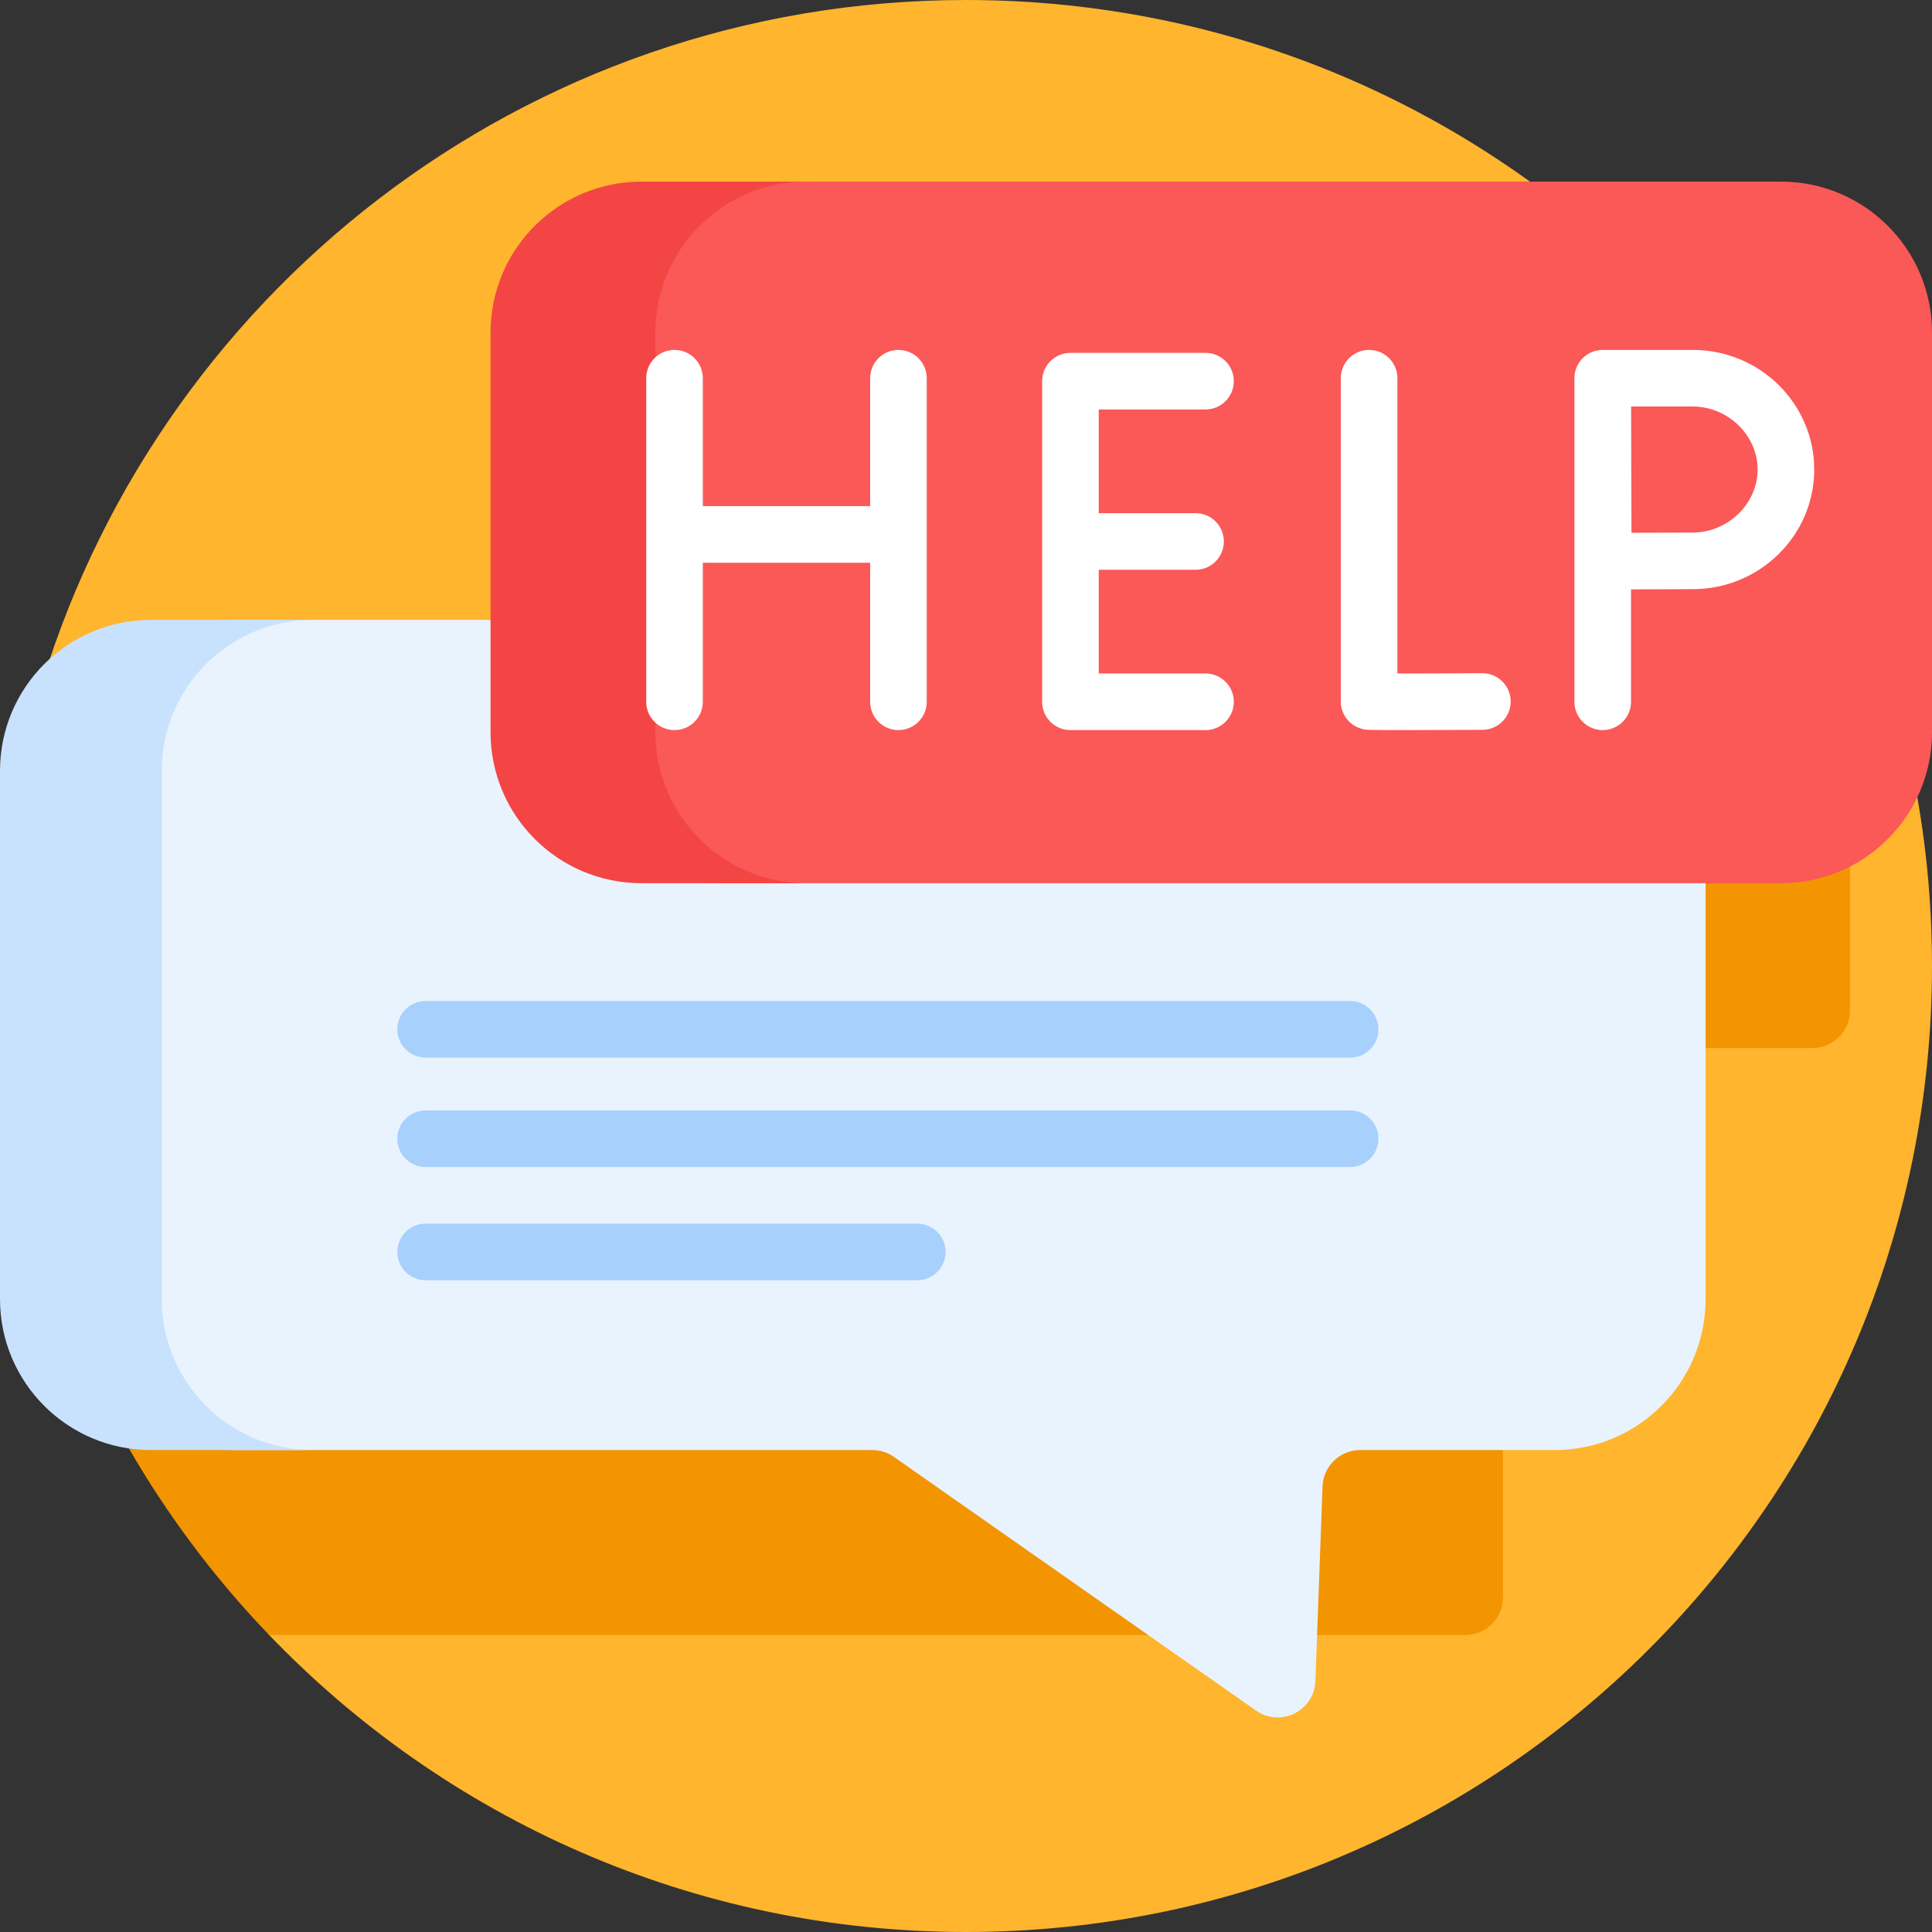 <svg id="Capa_1" enable-background="new 0 0 512 512" height="512" viewBox="0 0 512 512" width="512" xmlns="http://www.w3.org/2000/svg"><rect x="0" y="0" width="512" height="512" fill="#333333" stroke="none"/><g><path d="m512 256c0 141.385-114.615 256-256 256-72.566 0-138.081-30.193-184.666-78.702-3.844-4.002 12.281-11.485 8.702-15.73-12.447-14.762-23.254-30.951-32.142-48.286-3.329-6.492-12.033-10.102-14.809-16.901-12.178-29.833-8.133-137.108-3.586-156.205.837-3.514-20.8-6.688-19.82-10.145 30.441-107.374 129.196-186.031 246.321-186.031 141.385 0 256 114.615 256 256z" fill="#ffb52d"/><path d="m490.27 215.339v52.417c0 5.523-4.477 10-10 10h-96.016c-5.523 0-10-4.477-10-10v-52.417c0-5.523 4.477-10 10-10h96.016c5.523 0 10 4.478 10 10zm-101.968 108.938h-360.536c-5.523 0-10 4.477-10 10v15.614c12.341 31.288 30.667 59.56 53.568 83.406h316.968c5.523 0 10-4.477 10-10v-89.021c0-5.521-4.477-9.999-10-9.999z" fill="#f29500"/><path d="m452 204.277v140c0 22.091-17.909 40-40 40h-51.522c-5.38 0-9.796 4.257-9.993 9.634l-1.891 51.586c-.29 7.92-9.24 12.371-15.731 7.824l-95.973-67.234c-1.681-1.178-3.685-1.81-5.738-1.81h-168.79c-22.091 0-40-17.909-40-40v-140c0-22.091 17.909-40 40-40h349.638c22.091 0 40 17.909 40 40z" fill="#e9f3fe"/><path d="m82.871 384.277h-42.871c-22.091 0-40-17.909-40-40v-140c0-22.091 17.909-40 40-40h42.871c-22.091 0-40 17.909-40 40v140c0 22.092 17.908 40 40 40z" fill="#c8e2fd"/><path d="m105.294 272.777c0-4.142 3.358-7.5 7.5-7.5h245c4.142 0 7.5 3.358 7.5 7.5s-3.358 7.5-7.5 7.5h-245c-4.142 0-7.5-3.358-7.5-7.5zm252.5 21.5h-245c-4.142 0-7.5 3.358-7.5 7.5s3.358 7.5 7.5 7.5h245c4.142 0 7.5-3.358 7.5-7.5s-3.358-7.5-7.5-7.5zm-114.706 30h-130.294c-4.142 0-7.5 3.358-7.5 7.5s3.358 7.5 7.5 7.5h130.294c4.142 0 7.5-3.358 7.5-7.5s-3.358-7.5-7.5-7.5z" fill="#a7d0fc"/><path d="m512 88.13v105.929c0 22.092-17.909 40-40 40h-281.723c-22.091 0-40-17.908-40-40v-105.929c0-22.091 17.909-40 40-40h281.723c22.091 0 40 17.909 40 40z" fill="#fb5858"/><path d="m213.697 234.059h-43.697c-22.091 0-40-17.908-40-40v-105.929c0-22.091 17.909-40 40-40h43.697c-22.091 0-40 17.909-40 40v105.929c0 22.092 17.908 40 40 40z" fill="#f44545"/><path d="m400.35 185.867c.023 4.142-3.316 7.519-7.458 7.542-9.689.054-16.311.076-20.857.076-9.411 0-9.951-.093-10.48-.184-3.601-.618-6.231-3.739-6.231-7.392v-85.678c0-4.142 3.357-7.5 7.5-7.5s7.5 3.358 7.5 7.5v78.25c5.884.01 14.494-.027 22.485-.072h.043c4.122 0 7.474 3.33 7.498 7.458zm-162.252-93.136c-4.143 0-7.5 3.358-7.5 7.5v33.905h-44.34v-33.905c0-4.142-3.357-7.5-7.5-7.5s-7.5 3.358-7.5 7.5v85.75c0 4.142 3.357 7.5 7.5 7.5s7.5-3.358 7.5-7.5v-36.846h44.34v36.846c0 4.142 3.357 7.5 7.5 7.5s7.5-3.358 7.5-7.5v-85.75c0-4.142-3.358-7.5-7.5-7.5zm81.377 15.783c4.143 0 7.5-3.358 7.5-7.5s-3.357-7.5-7.5-7.5h-35.802c-4.143 0-7.5 3.358-7.5 7.5v84.967c0 4.142 3.357 7.5 7.5 7.5h35.802c4.143 0 7.5-3.358 7.5-7.5s-3.357-7.5-7.5-7.5h-28.302v-27.484h25.662c4.143 0 7.5-3.358 7.5-7.5s-3.357-7.5-7.5-7.5h-25.662v-27.484h28.302zm161.314 15.916c0 17.479-14.433 31.699-32.173 31.699-3.741 0-10.906.035-16.377.064v29.788c0 4.142-3.357 7.5-7.5 7.5s-7.5-3.358-7.5-7.5v-85.75c0-.024.001-.048.001-.073 0-.034 0-.069.001-.103.001-.042.003-.084.004-.126.001-.019.001-.037.002-.055.002-.056.006-.112.01-.168 0-.004 0-.007.001-.011.271-3.83 3.416-6.866 7.293-6.961.063-.002.125-.002.188-.002h23.877c17.74-.001 32.173 14.219 32.173 31.698zm-15 0c0-9.052-7.864-16.699-17.173-16.699h-16.354c.017 5.847.037 13.485.037 16.699 0 3.8.035 11.145.064 16.762 5.463-.03 12.53-.064 16.253-.064 9.309 0 17.173-7.647 17.173-16.698z" fill="#fff"/></g></svg>
